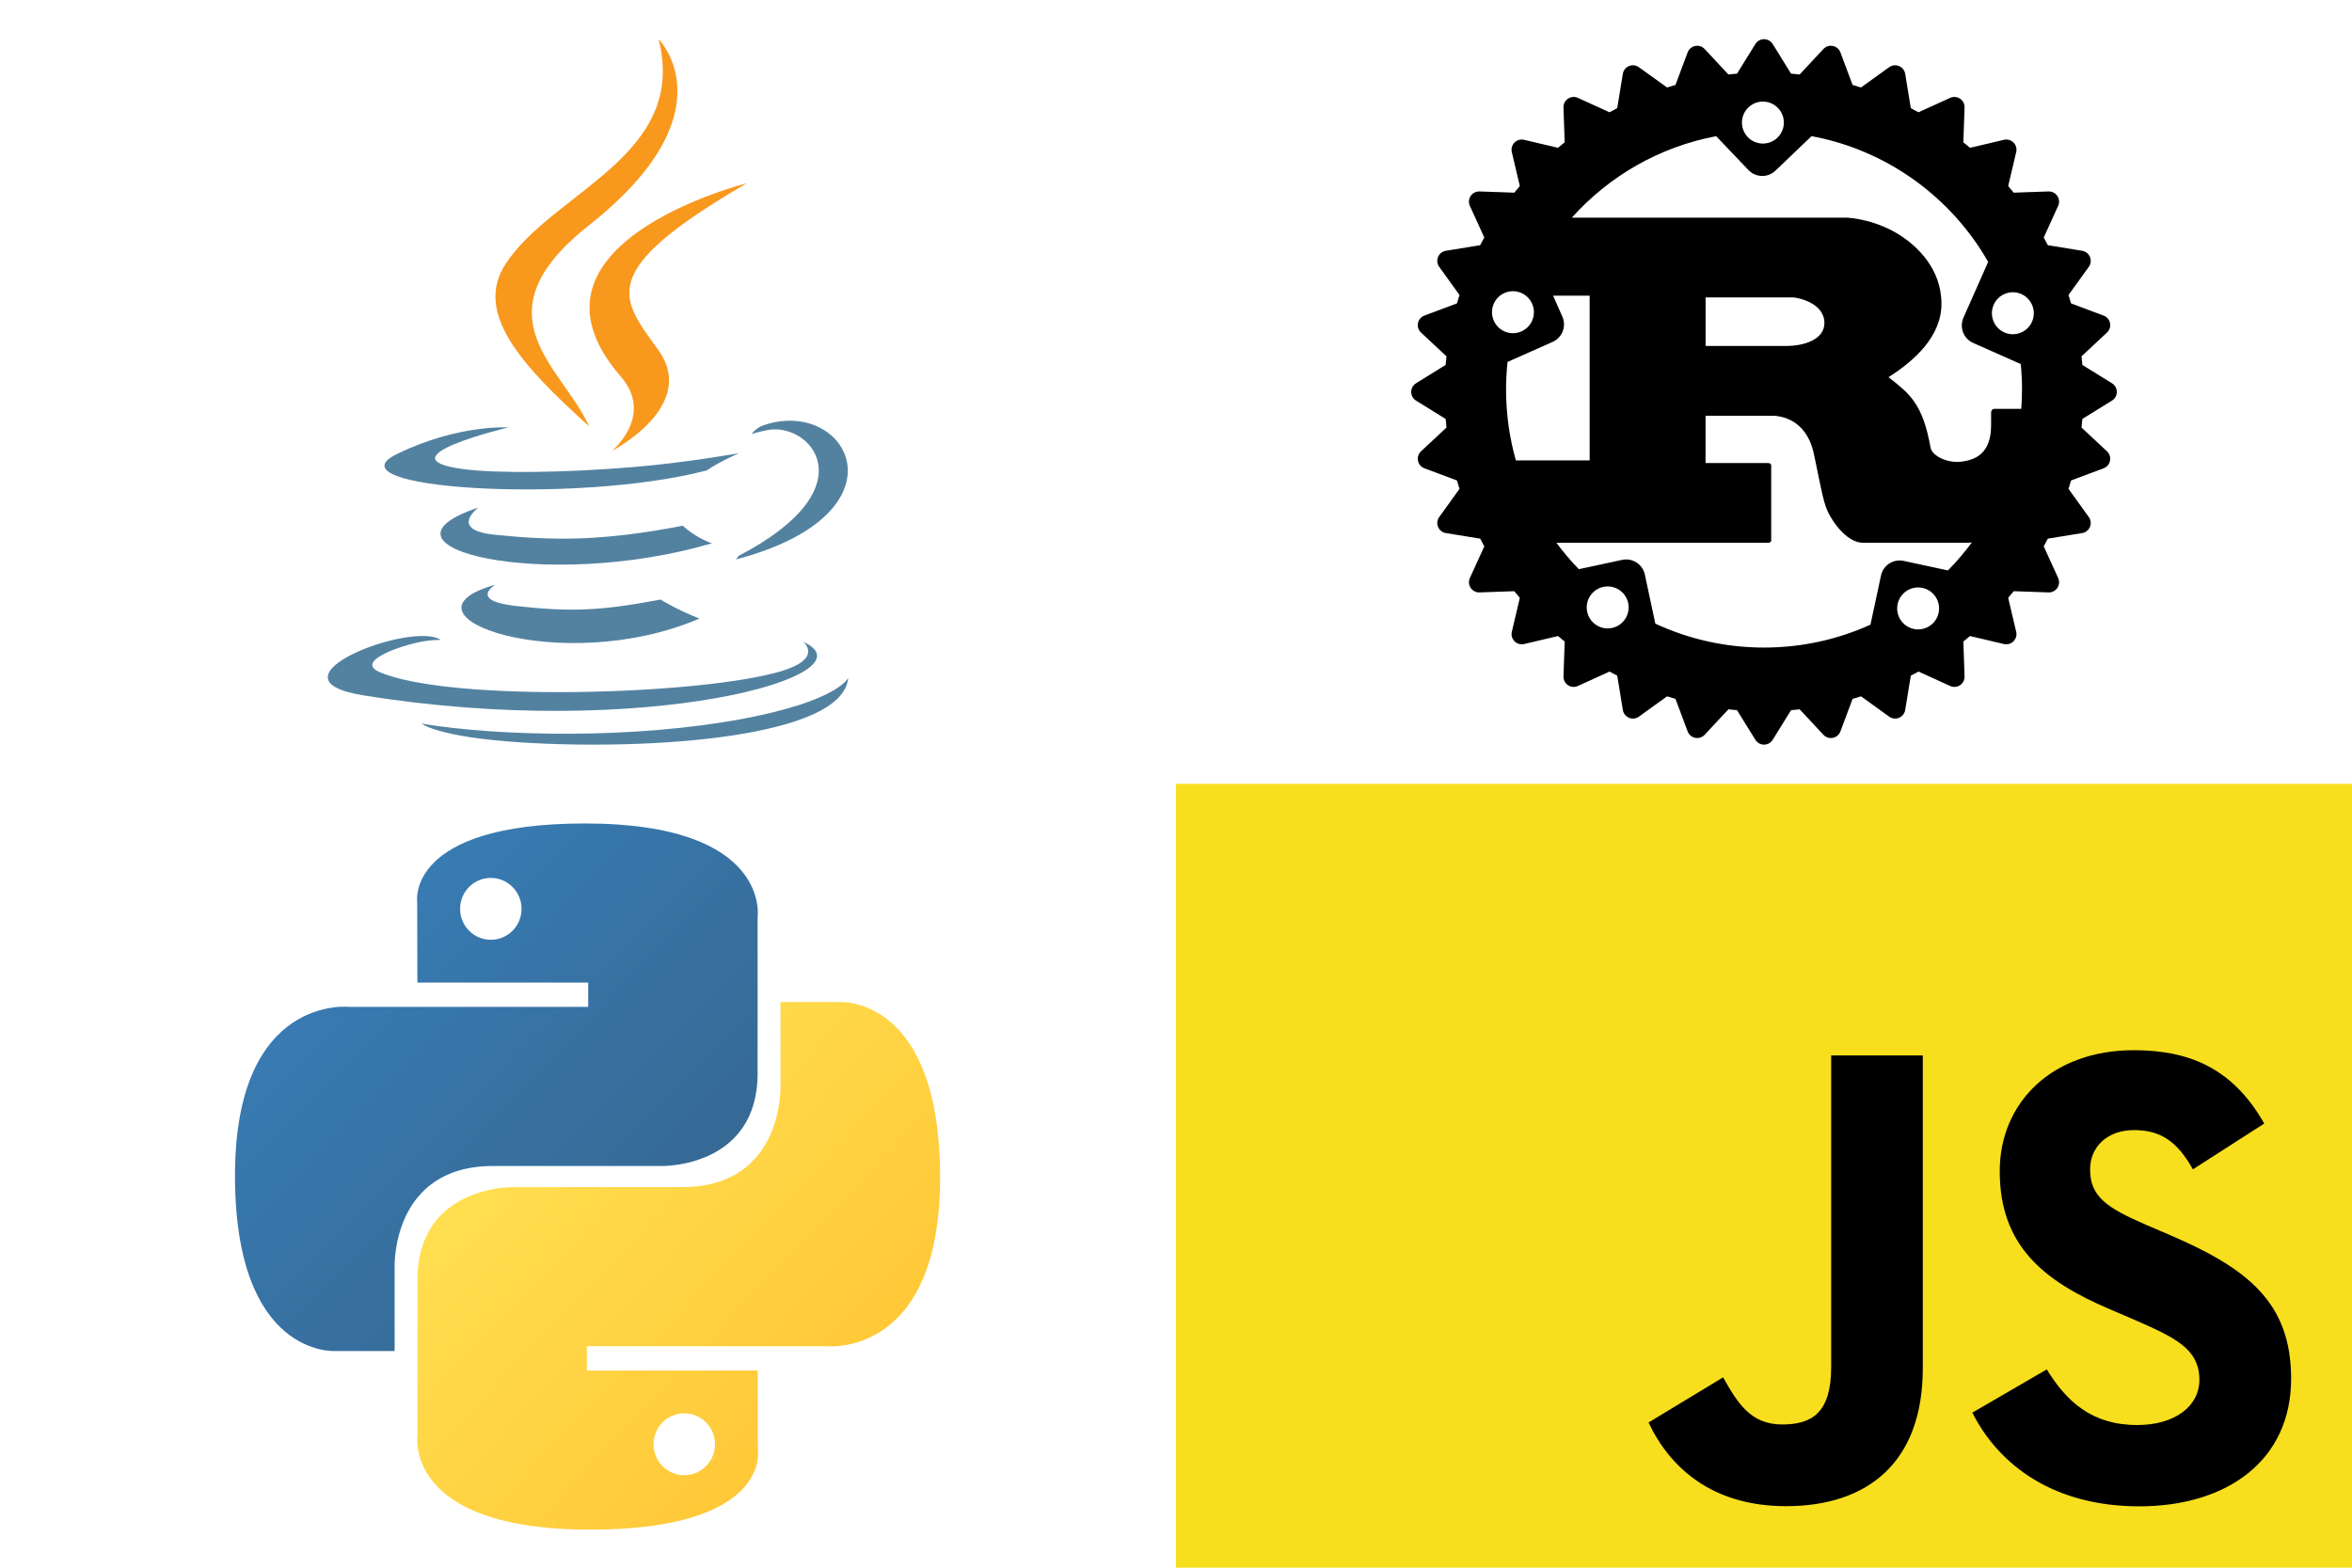 <?xml version="1.0" encoding="UTF-8" standalone="no"?>
<!-- Created with Inkscape (http://www.inkscape.org/) -->

<svg
   xmlns:dc="http://purl.org/dc/elements/1.1/"
   xmlns:cc="http://creativecommons.org/ns#"
   xmlns:rdf="http://www.w3.org/1999/02/22-rdf-syntax-ns#"
   xmlns:svg="http://www.w3.org/2000/svg"
   xmlns="http://www.w3.org/2000/svg"
   xmlns:xlink="http://www.w3.org/1999/xlink"
   xmlns:sodipodi="http://sodipodi.sourceforge.net/DTD/sodipodi-0.dtd"
   xmlns:inkscape="http://www.inkscape.org/namespaces/inkscape"
   width="600"
   height="400"
   viewBox="0 0 158.75 105.833"
   version="1.1"
   id="svg8"
   sodipodi:docname="comined-logos.svg"
   inkscape:version="0.92.3 (2405546, 2018-03-11)">
  <defs
     id="defs2">
    <linearGradient
       gradientUnits="userSpaceOnUse"
       y2="131.853"
       x2="110.149"
       y1="77.07"
       x1="55.549"
       id="linearGradient9521"
       xlink:href="#linearGradient9515"
       inkscape:collect="always" />
    <linearGradient
       id="linearGradient9515"
       inkscape:collect="always">
      <stop
         id="stop9517"
         offset="0"
         style="stop-color:#387eb8;stop-opacity:1" />
      <stop
         id="stop9519"
         offset="1"
         style="stop-color:#366994;stop-opacity:1" />
    </linearGradient>
    <linearGradient
       gradientUnits="userSpaceOnUse"
       y2="168.101"
       x2="147.777"
       y1="111.921"
       x1="89.137"
       id="linearGradient11307"
       xlink:href="#linearGradient11301"
       inkscape:collect="always" />
    <linearGradient
       id="linearGradient11301"
       inkscape:collect="always">
      <stop
         id="stop11303"
         offset="0"
         style="stop-color:#ffe052;stop-opacity:1" />
      <stop
         id="stop11305"
         offset="1"
         style="stop-color:#ffc331;stop-opacity:1" />
    </linearGradient>
    <pattern
       y="0"
       x="0"
       height="6"
       width="6"
       patternUnits="userSpaceOnUse"
       id="EMFhbasepattern" />
  </defs>
  <sodipodi:namedview
     id="base"
     pagecolor="#ffffff"
     bordercolor="#666666"
     borderopacity="1.0"
     inkscape:pageopacity="0.0"
     inkscape:pageshadow="2"
     inkscape:zoom="2.125"
     inkscape:cx="300.07841"
     inkscape:cy="200.41395"
     inkscape:document-units="mm"
     inkscape:current-layer="layer1"
     showgrid="false"
     units="px"
     inkscape:window-width="1920"
     inkscape:window-height="1017"
     inkscape:window-x="-8"
     inkscape:window-y="-8"
     inkscape:window-maximized="1" />
  <g
     inkscape:label="Layer 1"
     inkscape:groupmode="layer"
     id="layer1"
     transform="translate(0,-191.167)">
    <path
       style="stroke-width:0.455"
       inkscape:connector-curvature="0"
       id="path3"
       d="m 142.55,217.041 -1.999,-1.238 c -0.017,-0.195 -0.036,-0.389 -0.057,-0.582 l 1.718,-1.603 c 0.175,-0.163 0.253,-0.404 0.206,-0.637 -0.046,-0.234 -0.21,-0.427 -0.434,-0.511 l -2.196,-0.821 c -0.055,-0.19 -0.113,-0.379 -0.172,-0.567 l 1.37,-1.903 c 0.14,-0.193 0.168,-0.445 0.077,-0.666 -0.091,-0.22 -0.29,-0.377 -0.525,-0.416 l -2.316,-0.377 c -0.09,-0.176 -0.184,-0.349 -0.278,-0.52 l 0.973,-2.136 c 0.1,-0.217 0.079,-0.47 -0.054,-0.668 -0.132,-0.198 -0.357,-0.314 -0.596,-0.305 l -2.351,0.082 c -0.121,-0.152 -0.245,-0.303 -0.371,-0.45 l 0.54,-2.29 c 0.055,-0.233 -0.014,-0.476 -0.183,-0.645 -0.168,-0.168 -0.412,-0.238 -0.644,-0.183 l -2.289,0.54 c -0.148,-0.126 -0.299,-0.25 -0.451,-0.371 l 0.082,-2.351 c 0.009,-0.238 -0.107,-0.464 -0.305,-0.596 -0.199,-0.133 -0.45,-0.153 -0.668,-0.054 l -2.136,0.974 c -0.172,-0.095 -0.345,-0.188 -0.52,-0.279 l -0.378,-2.317 c -0.038,-0.235 -0.196,-0.434 -0.416,-0.525 -0.22,-0.091 -0.472,-0.062 -0.665,0.077 l -1.904,1.37 c -0.187,-0.06 -0.376,-0.117 -0.566,-0.172 l -0.821,-2.197 c -0.083,-0.224 -0.276,-0.388 -0.511,-0.435 -0.234,-0.046 -0.475,0.032 -0.637,0.206 l -1.603,1.72 c -0.193,-0.021 -0.388,-0.041 -0.582,-0.057 l -1.238,-2 c -0.125,-0.202 -0.347,-0.326 -0.585,-0.326 -0.238,0 -0.46,0.123 -0.585,0.326 l -1.238,2 c -0.195,0.016 -0.39,0.035 -0.583,0.057 l -1.603,-1.72 c -0.162,-0.174 -0.404,-0.252 -0.637,-0.206 -0.234,0.047 -0.427,0.211 -0.511,0.435 l -0.821,2.197 c -0.19,0.055 -0.379,0.112 -0.567,0.172 l -1.904,-1.37 c -0.193,-0.14 -0.445,-0.169 -0.666,-0.077 -0.22,0.091 -0.378,0.29 -0.416,0.525 l -0.378,2.317 c -0.175,0.09 -0.348,0.184 -0.52,0.279 l -2.136,-0.974 c -0.217,-0.099 -0.47,-0.079 -0.668,0.054 -0.198,0.132 -0.314,0.358 -0.305,0.596 l 0.082,2.351 c -0.152,0.122 -0.303,0.246 -0.451,0.371 l -2.289,-0.54 c -0.233,-0.054 -0.476,0.015 -0.645,0.183 -0.169,0.169 -0.238,0.412 -0.183,0.645 l 0.539,2.29 c -0.125,0.148 -0.249,0.298 -0.37,0.45 l -2.351,-0.082 c -0.237,-0.006 -0.464,0.107 -0.596,0.305 -0.133,0.197 -0.153,0.45 -0.054,0.668 l 0.974,2.136 c -0.095,0.172 -0.188,0.344 -0.279,0.52 l -2.316,0.377 c -0.235,0.038 -0.434,0.196 -0.525,0.416 -0.091,0.221 -0.061,0.472 0.077,0.666 l 1.37,1.903 c -0.06,0.188 -0.117,0.377 -0.172,0.567 l -2.197,0.821 c -0.223,0.083 -0.387,0.276 -0.434,0.511 -0.046,0.234 0.031,0.475 0.206,0.637 l 1.719,1.603 c -0.021,0.193 -0.041,0.388 -0.057,0.582 l -1.999,1.238 c -0.202,0.125 -0.326,0.346 -0.326,0.585 0,0.239 0.123,0.46 0.326,0.585 l 1.999,1.238 c 0.016,0.195 0.035,0.389 0.057,0.582 l -1.719,1.603 c -0.174,0.162 -0.252,0.404 -0.206,0.637 0.046,0.234 0.211,0.427 0.434,0.511 l 2.197,0.821 c 0.055,0.19 0.112,0.379 0.172,0.567 l -1.37,1.903 c -0.139,0.194 -0.169,0.445 -0.077,0.665 0.091,0.221 0.29,0.378 0.526,0.416 l 2.316,0.377 c 0.091,0.176 0.183,0.349 0.279,0.521 l -0.974,2.135 c -0.099,0.217 -0.079,0.47 0.054,0.668 0.133,0.199 0.359,0.315 0.596,0.305 l 2.35,-0.082 c 0.122,0.153 0.246,0.303 0.371,0.451 l -0.539,2.29 c -0.055,0.232 0.014,0.475 0.183,0.643 0.168,0.17 0.412,0.238 0.645,0.183 l 2.289,-0.539 c 0.149,0.126 0.299,0.249 0.451,0.37 l -0.082,2.351 c -0.009,0.238 0.107,0.464 0.305,0.597 0.197,0.132 0.45,0.152 0.668,0.053 l 2.136,-0.973 c 0.172,0.096 0.345,0.188 0.52,0.279 l 0.378,2.315 c 0.038,0.236 0.196,0.435 0.416,0.526 0.22,0.091 0.472,0.062 0.666,-0.077 l 1.903,-1.371 c 0.188,0.06 0.377,0.118 0.567,0.172 l 0.821,2.196 c 0.083,0.223 0.276,0.388 0.511,0.434 0.234,0.047 0.475,-0.031 0.637,-0.206 l 1.603,-1.719 c 0.193,0.022 0.388,0.041 0.583,0.058 l 1.238,1.999 c 0.125,0.202 0.346,0.326 0.585,0.326 0.238,0 0.46,-0.124 0.585,-0.326 l 1.238,-1.999 c 0.195,-0.017 0.389,-0.036 0.582,-0.058 l 1.603,1.719 c 0.162,0.175 0.404,0.253 0.637,0.206 0.234,-0.046 0.427,-0.211 0.511,-0.434 l 0.821,-2.196 c 0.19,-0.055 0.379,-0.113 0.567,-0.172 l 1.903,1.371 c 0.193,0.139 0.445,0.168 0.665,0.077 0.22,-0.09 0.378,-0.29 0.416,-0.526 l 0.378,-2.315 c 0.175,-0.09 0.348,-0.185 0.52,-0.279 l 2.136,0.973 c 0.217,0.099 0.47,0.079 0.668,-0.053 0.198,-0.133 0.314,-0.358 0.305,-0.597 l -0.082,-2.351 c 0.152,-0.122 0.303,-0.244 0.451,-0.37 l 2.289,0.539 c 0.233,0.055 0.476,-0.013 0.644,-0.183 0.169,-0.169 0.238,-0.411 0.183,-0.643 l -0.539,-2.29 c 0.126,-0.149 0.249,-0.298 0.37,-0.451 l 2.351,0.082 c 0.237,0.01 0.464,-0.106 0.596,-0.305 0.133,-0.198 0.153,-0.451 0.054,-0.668 l -0.973,-2.135 c 0.095,-0.172 0.188,-0.345 0.278,-0.521 l 2.316,-0.377 c 0.236,-0.038 0.434,-0.195 0.525,-0.416 0.091,-0.22 0.062,-0.471 -0.077,-0.665 l -1.37,-1.903 c 0.059,-0.188 0.117,-0.377 0.172,-0.567 l 2.196,-0.821 c 0.223,-0.084 0.388,-0.276 0.434,-0.511 0.047,-0.234 -0.031,-0.475 -0.206,-0.637 l -1.718,-1.603 c 0.021,-0.193 0.04,-0.388 0.057,-0.582 l 1.999,-1.238 c 0.202,-0.125 0.326,-0.346 0.326,-0.585 0,-0.238 -0.123,-0.46 -0.325,-0.585 z m -13.382,16.586 c -0.764,-0.165 -1.249,-0.917 -1.085,-1.683 0.163,-0.765 0.916,-1.252 1.679,-1.087 0.764,0.163 1.25,0.917 1.086,1.682 -0.164,0.764 -0.916,1.252 -1.68,1.088 z m -0.679,-4.595 c -0.697,-0.149 -1.382,0.294 -1.531,0.992 l -0.71,3.313 c -2.191,0.994 -4.623,1.547 -7.185,1.547 -2.621,0 -5.106,-0.58 -7.335,-1.616 l -0.709,-3.313 c -0.149,-0.697 -0.835,-1.141 -1.531,-0.991 l -2.924,0.628 c -0.543,-0.559 -1.048,-1.154 -1.512,-1.782 H 119.28 c 0.161,0 0.268,-0.029 0.268,-0.176 v -5.033 c 0,-0.147 -0.107,-0.176 -0.268,-0.176 h -4.162 v -3.191 h 4.501 c 0.411,0 2.197,0.117 2.768,2.4 0.179,0.702 0.572,2.986 0.84,3.717 0.268,0.82 1.357,2.458 2.518,2.458 h 7.091 c 0.081,0 0.167,-0.009 0.257,-0.025 -0.492,0.668 -1.032,1.301 -1.613,1.892 z m -19.681,4.526 c -0.764,0.165 -1.515,-0.322 -1.679,-1.087 -0.163,-0.766 0.322,-1.518 1.086,-1.683 0.764,-0.163 1.516,0.324 1.68,1.088 0.163,0.764 -0.323,1.518 -1.086,1.682 z m -5.398,-21.889 c 0.317,0.715 -0.005,1.553 -0.719,1.869 -0.714,0.317 -1.549,-0.005 -1.866,-0.721 -0.317,-0.715 0.005,-1.552 0.719,-1.869 0.714,-0.317 1.549,0.005 1.866,0.721 z m -1.659,3.933 3.046,-1.354 c 0.651,-0.289 0.945,-1.052 0.656,-1.704 l -0.627,-1.419 h 2.468 v 11.123 h -4.978 c -0.432,-1.518 -0.663,-3.12 -0.663,-4.776 0,-0.632 0.034,-1.257 0.1,-1.871 z m 13.369,-1.08 v -3.278 h 5.876 c 0.304,0 2.143,0.351 2.143,1.726 0,1.142 -1.411,1.552 -2.571,1.552 h -5.448 z m 21.355,2.951 c 0,0.435 -0.016,0.865 -0.048,1.293 h -1.786 c -0.179,0 -0.251,0.117 -0.251,0.293 v 0.82 c 0,1.931 -1.089,2.351 -2.043,2.458 -0.909,0.102 -1.916,-0.38 -2.04,-0.936 -0.536,-3.015 -1.429,-3.659 -2.84,-4.771 1.75,-1.112 3.572,-2.752 3.572,-4.947 0,-2.37 -1.625,-3.863 -2.732,-4.595 -1.554,-1.024 -3.274,-1.229 -3.739,-1.229 h -18.475 c 2.505,-2.796 5.901,-4.777 9.741,-5.498 l 2.178,2.285 c 0.492,0.516 1.308,0.535 1.823,0.042 l 2.437,-2.331 c 5.106,0.951 9.429,4.129 11.92,8.489 l -1.668,3.768 c -0.288,0.652 0.006,1.415 0.656,1.704 l 3.212,1.426 c 0.056,0.57 0.085,1.146 0.085,1.73 z m -18.463,-19.056 c 0.564,-0.541 1.459,-0.519 1.999,0.046 0.539,0.566 0.519,1.462 -0.047,2.003 -0.564,0.541 -1.459,0.52 -1.999,-0.046 -0.539,-0.566 -0.518,-1.462 0.047,-2.002 z m 16.554,13.322 c 0.316,-0.715 1.152,-1.037 1.866,-0.72 0.714,0.317 1.036,1.154 0.719,1.869 -0.316,0.715 -1.152,1.038 -1.866,0.721 -0.713,-0.317 -1.035,-1.153 -0.719,-1.869 z" />
    <g
       id="g1894"
       transform="matrix(0.431,0,0,0.434,-3.507,217.477)">
      <path
         inkscape:connector-curvature="0"
         style="color:#000000;display:inline;overflow:visible;visibility:visible;opacity:1;fill:url(#linearGradient9521);fill-opacity:1;fill-rule:nonzero;stroke:none;stroke-width:1;stroke-linecap:butt;stroke-linejoin:miter;stroke-miterlimit:4;stroke-dasharray:none;stroke-dashoffset:0;stroke-opacity:1;marker:none;marker-start:none;marker-mid:none;marker-end:none"
         d="M 99.75,67.469 C 71.718,67.469 73.469,79.625 73.469,79.625 L 73.5,92.219 h 26.75 V 96 H 62.875 c 0,0 -17.938,-2.034 -17.938,26.25 -2e-6,28.284 15.656,27.281 15.656,27.281 h 9.344 v -13.125 c 0,0 -0.504,-15.656 15.406,-15.656 15.91,0 26.531,0 26.531,0 0,0 14.906,0.241 14.906,-14.406 0,-14.647 0,-24.219 0,-24.219 0,-2e-6 2.263,-14.656 -27.031,-14.656 z M 85,75.938 c 2.661,-2e-6 4.812,2.151 4.812,4.812 2e-6,2.661 -2.151,4.812 -4.812,4.812 -2.661,2e-6 -4.812,-2.151 -4.812,-4.812 -2e-6,-2.661 2.151,-4.812 4.812,-4.812 z"
         id="path8615" />
      <path
         inkscape:connector-curvature="0"
         id="path8620"
         d="m 100.546,177.315 c 28.032,0 26.281,-12.156 26.281,-12.156 l -0.031,-12.594 h -26.75 v -3.781 h 37.375 c 0,0 17.938,2.034 17.938,-26.25 10e-6,-28.284 -15.656,-27.281 -15.656,-27.281 h -9.344 v 13.125 c 0,0 0.504,15.656 -15.406,15.656 -15.91,0 -26.531,0 -26.531,0 0,0 -14.906,-0.241 -14.906,14.406 0,14.647 0,24.219 0,24.219 0,0 -2.263,14.656 27.031,14.656 z m 14.75,-8.469 c -2.661,0 -4.812,-2.151 -4.812,-4.812 0,-2.661 2.151,-4.812 4.812,-4.812 2.661,0 4.812,2.151 4.812,4.812 1e-5,2.661 -2.151,4.812 -4.812,4.812 z"
         style="color:#000000;display:inline;overflow:visible;visibility:visible;opacity:1;fill:url(#linearGradient11307);fill-opacity:1;fill-rule:nonzero;stroke:none;stroke-width:1;stroke-linecap:butt;stroke-linejoin:miter;stroke-miterlimit:4;stroke-dasharray:none;stroke-dashoffset:0;stroke-opacity:1;marker:none;marker-start:none;marker-mid:none;marker-end:none" />
    </g>
    <path
       id="path858"
       d="m 33.441,230.641 c 0,0 -1.82,1.055 1.293,1.425 3.773,0.422 5.698,0.356 9.853,-0.422 0,0 1.095,0.686 2.625,1.28 -9.326,3.997 -21.105,-0.237 -13.771,-2.282 z"
       style="fill:#5382a1;fill-opacity:1;fill-rule:nonzero;stroke:none;stroke-width:0.165"
       inkscape:connector-curvature="0" />
    <path
       id="path860"
       d="m 32.293,225.431 c 0,0 -2.045,1.504 1.082,1.834 4.023,0.409 7.215,0.448 12.716,-0.607 0,0 0.765,0.765 1.965,1.187 -11.278,3.298 -23.822,0.264 -15.763,-2.414 z"
       style="fill:#5382a1;fill-opacity:1;fill-rule:nonzero;stroke:none;stroke-width:0.165"
       inkscape:connector-curvature="0" />
    <path
       id="path862"
       d="m 41.896,216.58 c 2.295,2.651 -0.594,5.026 -0.594,5.026 0,0 5.83,-3.007 3.153,-6.78 -2.506,-3.509 -4.419,-5.263 5.962,-11.291 0,0 -16.304,4.076 -8.521,13.046 z"
       style="fill:#f8981d;fill-opacity:1;fill-rule:nonzero;stroke:none;stroke-width:0.165"
       inkscape:connector-curvature="0" />
    <path
       id="path864"
       d="m 54.229,234.506 c 0,0 1.345,1.108 -1.477,1.965 -5.382,1.622 -22.398,2.124 -27.133,0.066 -1.702,-0.739 1.491,-1.768 2.493,-1.979 1.042,-0.237 1.649,-0.185 1.649,-0.185 -1.899,-1.332 -12.215,2.612 -5.25,3.733 19.008,3.087 34.652,-1.385 29.719,-3.601 z"
       style="fill:#5382a1;fill-opacity:1;fill-rule:nonzero;stroke:none;stroke-width:0.165"
       inkscape:connector-curvature="0" />
    <path
       id="path866"
       d="m 34.311,220.022 c 0,0 -8.653,2.058 -3.06,2.81 2.348,0.317 7.057,0.237 11.45,-0.132 3.575,-0.29 7.176,-0.937 7.176,-0.937 0,0 -1.266,0.541 -2.176,1.161 -8.798,2.308 -25.775,1.24 -20.881,-1.121 4.129,-2.005 7.492,-1.781 7.492,-1.781 z"
       style="fill:#5382a1;fill-opacity:1;fill-rule:nonzero;stroke:none;stroke-width:0.165"
       inkscape:connector-curvature="0" />
    <path
       id="path868"
       d="m 49.837,228.702 c 8.93,-4.643 4.801,-9.102 1.926,-8.495 -0.712,0.145 -1.029,0.264 -1.029,0.264 0,0 0.264,-0.409 0.765,-0.58 5.698,-2.005 10.091,5.909 -1.847,9.049 0,0 0.145,-0.119 0.185,-0.237 z"
       style="fill:#5382a1;fill-opacity:1;fill-rule:nonzero;stroke:none;stroke-width:0.165"
       inkscape:connector-curvature="0" />
    <path
       id="path870"
       d="m 44.455,193.812 c 0,0 4.947,4.947 -4.696,12.558 -7.73,6.107 -1.768,9.59 0,13.573 -4.524,-4.076 -7.835,-7.664 -5.606,-11.001 3.258,-4.894 12.294,-7.268 10.302,-15.13 z"
       style="fill:#f8981d;fill-opacity:1;fill-rule:nonzero;stroke:none;stroke-width:0.165"
       inkscape:connector-curvature="0" />
    <path
       id="path872"
       d="m 35.182,241.286 c 8.587,0.554 21.752,-0.303 22.068,-4.366 0,0 -0.607,1.543 -7.097,2.77 -7.321,1.372 -16.343,1.214 -21.699,0.33 0,0 1.095,0.91 6.727,1.266 z"
       style="fill:#5382a1;fill-opacity:1;fill-rule:nonzero;stroke:none;stroke-width:0.165"
       inkscape:connector-curvature="0" />
    <rect
       y="244.083"
       x="79.375"
       style="fill:#f7df1e;stroke-width:0.103"
       width="79.375"
       height="52.917"
       id="rect2-0" />
    <path
       inkscape:connector-curvature="0"
       d="m 138.149,283.614 c 1.326,2.164 3.05,3.755 6.101,3.755 2.562,0 4.199,-1.281 4.199,-3.05 0,-2.121 -1.682,-2.872 -4.502,-4.105 l -1.546,-0.663 c -4.463,-1.901 -7.427,-4.283 -7.427,-9.318 0,-4.638 3.534,-8.169 9.057,-8.169 3.932,0 6.759,1.368 8.796,4.952 l -4.816,3.092 c -1.06,-1.901 -2.204,-2.65 -3.98,-2.65 -1.811,0 -2.959,1.149 -2.959,2.65 0,1.855 1.149,2.606 3.802,3.755 l 1.546,0.662 c 5.254,2.253 8.221,4.55 8.221,9.715 0,5.568 -4.374,8.618 -10.248,8.618 -5.743,0 -9.454,-2.737 -11.269,-6.324 z m -21.846,0.536 c 0.971,1.724 1.855,3.181 3.98,3.181 2.032,0 3.314,-0.795 3.314,-3.886 v -21.028 h 6.184 v 21.112 c 0,6.404 -3.754,9.318 -9.234,9.318 -4.952,0 -7.819,-2.562 -9.277,-5.649 z"
       id="path4-9"
       style="stroke-width:0.104" />
  </g>
</svg>
